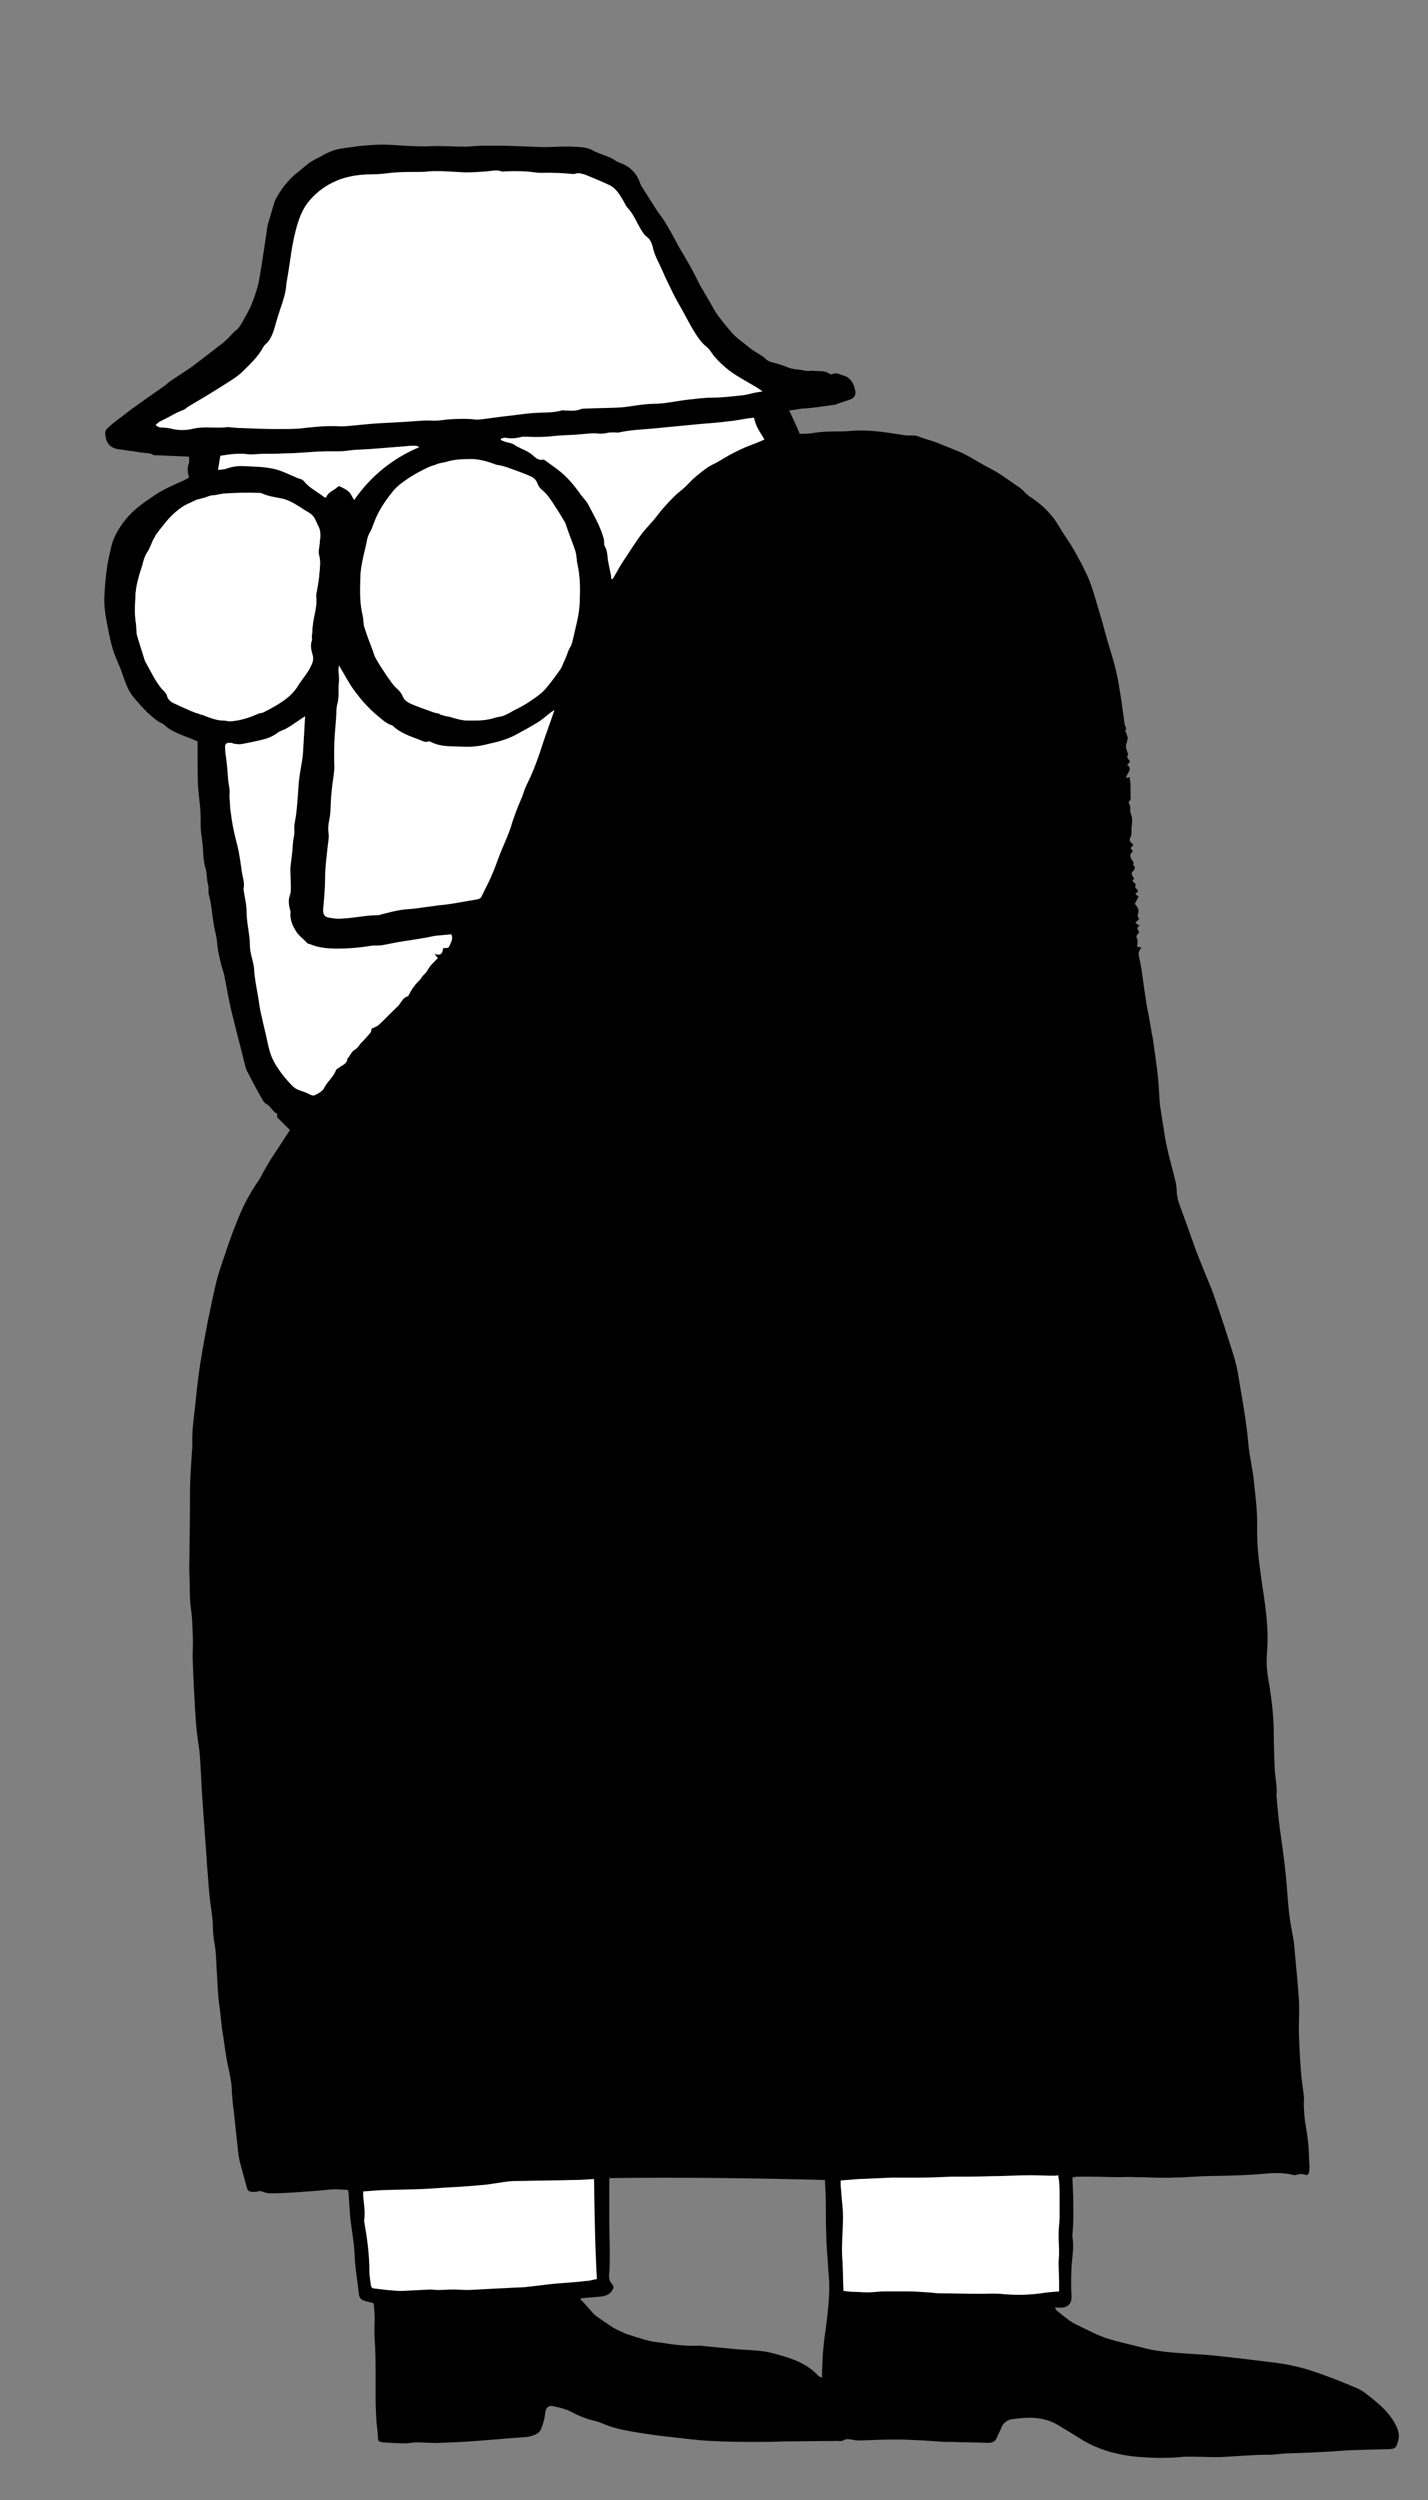<?xml version="1.0" encoding="utf-8"?>
<!-- Generator: Adobe Illustrator 26.0.3, SVG Export Plug-In . SVG Version: 6.00 Build 0)  -->
<svg version="1.1" id="Layer_1" xmlns="http://www.w3.org/2000/svg" xmlns:xlink="http://www.w3.org/1999/xlink" x="0px" y="0px"
	 viewBox="0 0 300 525" style="enable-background:new 0 0 300 525;" xml:space="preserve">
<rect x="0" y="0" width="300" height="525" fill="#808080" stroke="none"/>
<style type="text/css">
	.st0{fill:#FFFFFF;}
</style>
<path d="M293.3,509.4c-0.5-1-1.1-1.9-1.9-2.8c-1.2-1.4-2.6-2.5-4-3.6c-0.7-0.6-1.6-1.2-2.4-1.5c-2.5-1.1-5.1-2.1-7.6-3
	c-3-1.1-6.1-1.9-9.3-2.3c-2.4-0.3-4.8-0.6-7.3-0.9c-2.6-0.3-5.2-0.6-7.7-0.8c-1.5-0.1-3.1-0.2-4.6-0.3c-2.7-0.2-5.4-0.4-8.1-1.1
	c-2.6-0.7-5.2-1.2-7.7-2c-2.2-0.7-4.2-1.8-6.3-2.8c-1.6-0.7-2.9-1.9-4.3-3c-0.2-0.1-0.3-0.4-0.5-0.7c0.5,0,0.9,0,1.3,0
	c1.5,0,2.3-0.9,2.2-2.5c-0.1-2-0.1-4,0-5.9c0.1-2.1,0.6-4.3,0.2-6.4c0-0.2,0-0.3,0-0.5c0.1-1.3,0.2-2.7,0.2-4c0-1.8,0-3.6-0.1-5.4
	c0-0.9-0.1-1.7-0.1-2.6c0.4-0.1,0.6-0.2,0.9-0.2c1.1,0,2.3,0,3.4,0c1.8,0,3.6,0.1,5.4,0.1c1.2,0,2.3-0.1,3.5,0
	c2.5,0,5.1,0.2,7.6,0.1c2.2,0,4.4-0.2,6.7-0.3c3.8-0.1,7.6-0.1,11.4-0.4c2.4-0.2,4.8-0.5,7.3,0.1c0.3,0.1,0.6,0.1,0.9,0
	c0.6-0.2,1.2-0.2,1.8,0c0.4,0.2,0.7-0.1,0.8-0.5c0.1-0.5,0.1-0.9,0.1-1.4s-0.1-1-0.1-1.5c0-2.4-0.3-4.7-0.7-7
	c-0.3-1.4-0.3-2.8-0.4-4.3c0-0.7,0.1-1.3,0-2c-0.2-1.7-0.5-3.4-0.6-5.1c-0.2-2.4-0.3-4.8-0.4-7.2c-0.1-2.5,0.1-5,0-7.4
	c-0.2-3.1-0.5-6.2-0.8-9.4c-0.1-1.3-0.2-2.5-0.4-3.8c-0.3-1.8-0.7-3.6-0.9-5.5c-0.3-2.6-0.4-5.3-0.7-8c-0.3-3.2-0.8-6.3-1.2-9.4
	c-0.3-2.2-0.5-4.4-0.7-6.7c-0.1-0.7,0.1-1.3,0-2c-0.1-1.3-0.3-2.6-0.4-3.9c-0.1-2.5-0.2-5-0.2-7.5c0-4.2-0.6-8.3-1.3-12.4
	c-0.1-0.8-0.2-1.7-0.2-2.5c0-1.7,0.2-3.3,0.2-5c0-4-0.6-7.9-1.2-11.8c-0.3-2.1-0.6-4.3-0.8-6.4c-0.2-2.1-0.2-4.2-0.2-6.3
	c0-3-0.4-5.9-0.7-8.8c-0.3-2.8-1-5.5-1.2-8.3c-0.4-4.3-1.2-8.6-1.9-12.8c-0.3-2.1-0.8-4.2-1.5-6.3c-1.2-3.8-2.4-7.5-3.7-11.2
	c-0.7-2.1-1.7-4.2-2.5-6.3c-0.6-1.6-1.3-3.1-1.8-4.7c-0.9-2.4-1.7-4.8-2.6-7.2c-0.5-1.3-1-2.7-1-4.1c0-0.6-0.1-1.2-0.2-1.7
	c-0.5-2.1-1.1-4.2-1.6-6.3c-0.3-1.3-0.6-2.7-0.8-4.1c-0.3-1.9-0.6-3.8-0.9-5.7c-0.2-1.9-0.2-3.8-0.4-5.6c-0.2-2.3-0.6-4.7-0.9-7
	c-0.1-0.8-0.2-1.6-0.4-2.4c-0.3-2-0.7-4.1-1.1-6.1c-0.2-1.3-0.4-2.7-0.6-4c-0.3-2.1-0.5-4.1-1-6.1c-0.2-0.8-0.1-1.3,0.5-2
	c-0.4-0.1-0.6-0.1-0.9-0.2c0-0.5,0.2-1.2,0-1.6c-0.4-0.7,0.1-1,0.4-1.4c-0.1-0.5-0.8-0.9,0.1-1.4c-0.3-0.2-0.6-0.4-0.9-0.6
	c0.3-0.3,0.6-0.6,0.8-0.8c-0.1-0.3-0.4-0.7-0.3-0.9c0.5-1-0.1-1.7-0.6-2.3c0.3-0.5,0.5-1,0.8-1.5c-0.3-0.2-0.5-0.4-0.7-0.6
	c0.5-0.3,0.8-0.6,0.3-1c-0.4-0.3-0.4-0.5-0.2-0.9c0.1-0.1-0.4-0.5-0.7-0.8c0,0,0.1-0.2,0.2-0.3c0.3-0.2,0.1-0.3-0.1-0.6
	c-0.2-0.3-0.5-0.8,0.1-1.2c0.2-0.1,0.2-0.5,0.3-0.7c0.1-0.4-0.7-0.5-0.2-1c0,0-0.1-0.1-0.1-0.2c-0.5-0.7-1.1-1.4-0.1-2.2
	c-0.2-0.3-0.3-0.5-0.5-0.7c0.2-0.2,0.4-0.4,0.6-0.7c-0.4-0.4-1-0.8-0.7-1.4c0.4-0.6,0.3-1.3,0.3-2c0.1-1,0.3-2.1-0.1-3
	c-0.4-0.8,0.1-1.5-0.4-2.2c-0.1-0.1-0.1-0.5,0.1-0.6c0.4-0.4,0.2-0.9,0.2-1.3c0-0.6,0-1.1,0-1.7c0-0.2,0-0.5,0-0.7
	c-0.1-0.4-0.1-0.9-0.2-1.3c-0.1,0-0.4,0.1-0.7,0.2c0-1,1.5-1.8,0.2-2.8c0.1-0.1,0.2-0.2,0.3-0.3c0.1-0.1,0.2-0.2,0.3-0.4
	c-0.7-0.9-0.7-0.9-0.4-1.5c-0.2-0.5-0.3-0.9-0.4-1.3c-0.3-0.9,0.7-1.8,0.1-2.8c-0.1-0.2,0-0.5-0.3-0.7c-0.2-0.1,0.4-0.4,0.1-0.9
	s-0.3-1.2-0.4-1.8c-0.3-2.2-0.6-4.5-1-6.7c-0.2-1.4-0.5-2.7-0.8-4c-0.5-1.9-1.1-3.9-1.7-5.8c-0.6-2.2-1.2-4.5-1.9-6.7
	c-0.8-2.7-1.5-5.4-2.8-7.9c-0.3-0.5-0.5-1.1-0.8-1.6c-0.7-1.3-1.4-2.6-2.2-3.9c-0.7-1.1-1.5-2.2-2.2-3.4c-0.5-0.8-1-1.7-1.7-2.5
	c-1.3-1.6-2.8-2.9-4.5-4c-0.4-0.2-0.6-0.5-1-0.8c-0.4-0.4-0.8-0.9-1.3-1.2c-1.6-1.1-3.1-2.2-4.7-3.2c-1-0.6-2.1-1.1-3.1-1.7
	c-1.4-0.8-2.7-1.6-4.1-2.3c-1.8-0.8-3.7-1.5-5.6-2.3c-1.1-0.4-2.3-0.7-3.4-1.1c-0.3-0.1-0.5-0.2-0.8-0.3c-0.8-0.1-1.7,0-2.5-0.1
	c-3.1-0.5-6.1-1-9.3-1c-1.3,0-2.6,0.2-3.9,0.2c-1.9,0-3.8,0-5.8,0.3c-1,0.2-2.1,0.2-3,0.2c-0.7-1.7-1.4-3.2-2.2-4.9
	c0.9-0.1,1.8-0.3,2.7-0.4c2.3-0.1,4.5-0.5,6.8-0.8c0.2,0,0.4-0.1,0.6-0.2c0.9-0.3,1.8-0.6,2.7-0.9c0.8-0.3,1.2-0.9,1.1-1.7
	c-0.1-0.4-0.2-0.8-0.3-1.2c-0.4-1-1.2-1.9-2.1-2.1c-0.8-0.2-1.6-0.8-2.5-0.3c-0.2,0.1-0.5-0.1-0.7-0.2c-0.9-0.6-1.8-0.4-2.8-0.5
	c-0.4,0-0.8-0.1-1.2,0c-0.9,0.1-1.7-0.3-2.6-0.3c-0.9-0.1-1.8-0.3-2.6-0.7c-0.5-0.2-1-0.3-1.5-0.5c-0.9-0.3-2-0.3-2.7-1.2
	c-0.2-0.2-0.5-0.3-0.7-0.5c-0.9-0.6-1.9-1.1-2.7-1.8c-1.2-1-2.6-1.9-3.7-3.2c-1.2-1.4-2.3-2.7-3.3-4.2c-0.7-1.2-1.4-2.5-2.2-3.8
	c-0.4-0.8-0.9-1.5-1.3-2.3c-0.6-1.2-1.2-2.4-1.8-3.5c-0.8-1.4-1.6-2.7-2.4-4.1c-0.8-1.5-1.6-3-2.5-4.5c-0.6-1.1-1.4-2.1-2.1-3.1
	c-1.1-1.7-2.2-3.5-3.3-5.2c-0.1-0.2-0.2-0.5-0.3-0.7c-0.6-1.8-1.8-3-3.4-3.8c-0.5-0.2-1.1-0.4-1.6-0.7c-1.2-0.9-2.7-1.2-4-1.8
	c-0.2-0.1-0.3-0.1-0.5-0.2c-1.5-1-3.2-0.9-4.8-1c-1.9-0.1-3.9,0.1-5.8,0.1c-2.7-0.1-5.4-0.2-8.2-0.3c-1.6,0-3.2,0-4.8,0
	c-1.2,0-2.4,0.2-3.6,0.2c-2.4,0-4.8-0.2-7.1-0.1c-1.9,0.1-3.7,0-5.6-0.1c-1.9-0.1-3.9-0.3-5.9-0.2c-1.8,0.1-3.5,0.2-5.3,0.5
	c-1.4,0.2-2.9,0.3-4.3,0.9c-0.7,0.3-1.4,0.6-2,1c-0.8,0.4-1.6,0.8-2.4,1.3c-1.1,0.8-2,1.7-3.1,2.5c-1.6,1.4-2.8,3-3.8,4.7
	c-0.2,0.4-0.5,0.9-0.6,1.3c-0.4,1.4-0.8,2.7-1.2,4.1c-0.1,0.2-0.2,0.5-0.2,0.7c-0.6,3.9-1.1,7.7-1.8,11.6c-0.3,1.5-0.8,2.9-1.3,4.3
	c-0.5,1.3-1.2,2.6-1.9,3.8c-0.5,0.9-0.9,1.8-1.8,2.4c-0.3,0.2-0.5,0.5-0.7,0.7c-0.5,0.5-0.9,1-1.4,1.4c-0.6,0.6-1.3,1-2,1.6
	c-1.6,1.2-3.1,2.4-4.7,3.6c-1.5,1.1-3,2-4.6,3.1c-0.5,0.3-0.9,0.7-1.4,1.1c-2.3,1.6-4.6,3.2-6.8,4.8c-1,0.7-1.9,1.5-2.9,2.2
	c-0.9,0.7-1.7,1.3-2.5,2.1c-0.2,0.2-0.3,0.6-0.3,0.9c0.1,2,1,3.2,3.2,3.4c0.7,0.1,1.4,0.2,2.1,0.3c1,0.1,1.9,0.3,2.9,0.4
	c0.6,0.1,1.3,0,1.8,0.4c0.2,0.1,0.5,0.1,0.7,0.1c2.3,0.1,4.6,0.2,6.9,0.3c0,0.5,0.1,0.9,0,1.3c-0.4,1-0.3,2,0,3.1
	c-0.4,0.2-0.7,0.4-1.1,0.6c-2.3,1-4.6,2-6.7,3.5c-2.1,1.4-4,2.8-5.6,4.8c-1.3,1.7-2.4,3.4-2.9,5.5c-0.4,1.7-0.8,3.4-1,5.1
	c-0.3,2-0.4,3.9-0.5,5.9c0,1.2,0.1,2.5,0.3,3.7c0.4,2.2,0.8,4.5,1.4,6.6c0.4,1.5,1.1,2.9,1.7,4.4c0.5,1.3,0.9,2.7,1.5,4
	c0.5,1.1,1.2,2,2,2.9c1.4,1.6,2.8,3.1,4.6,4.3c0.4,0.2,0.9,0.4,1.2,0.7c0.9,0.9,2.1,1.4,3.2,1.9c1.2,0.5,2.4,0.9,3.7,1.5
	c0,1.1,0,2.2,0,3.3c0,2,0,4.1,0.1,6.1c0.1,1.7,0.4,3.5,0.5,5.2c0.1,1.4,0,2.7,0.1,4.1c0.1,1.1,0.3,2.2,0.4,3.3
	c0.1,1.6,0.1,3.1,0.6,4.7c0.3,1.1,0.2,2.2,0.5,3.3c0.2,0.8,0,1.6,0.2,2.3c0.5,1.8,0.6,3.6,0.9,5.5c0.1,0.4,0.1,0.8,0.2,1.2
	c0.2,1,0.5,2.1,0.6,3.1c0.1,1.7,0.5,3.3,0.9,4.9c0.2,0.9,0.6,1.7,0.7,2.6c0.5,2.5,0.9,4.9,1.5,7.4c0.9,3.7,1.9,7.4,2.8,11.1
	c0.1,0.5,0.3,1,0.6,1.5c0.8,1.6,1.6,3.1,2.5,4.7c0.4,0.6,0.7,1.5,1.3,1.8c1,0.5,1.3,1.6,2.3,2.1c0.1,0,0,0.5,0,0.7
	c0.9,0.9,1.8,1.8,2.7,2.7c-1.2,1.9-2.4,3.7-3.6,5.5c-0.5,0.8-1,1.6-1.5,2.5c-0.5,0.8-0.9,1.7-1.4,2.5c-1.4,2-2.6,4.1-3.6,6.3
	c-1.3,2.9-2.4,5.9-3.4,8.9c-0.6,1.8-1.2,3.5-1.7,5.2c-0.6,2.3-1.1,4.7-1.6,7.1c-0.6,2.8-1.1,5.6-1.6,8.4c-0.6,3.5-1.1,7.1-1.4,10.6
	c-0.3,2.9-0.8,5.8-0.7,8.7c0,0.7,0,1.4-0.1,2.1c-0.1,1.6-0.2,3.3-0.3,4.9c-0.1,2.3-0.1,4.6-0.1,6.9c0,3.2-0.1,6.3-0.1,9.5
	c0,1.5-0.1,3.1,0,4.6c0.1,2.3,0,4.6,0.3,6.8c0.3,1.9,0.3,3.8,0.4,5.7c0.1,1.8-0.1,3.7,0,5.5c0.1,3.4,0.3,6.9,0.5,10.3
	c0.1,1.6,0.2,3.3,0.4,4.9c0.2,1.6,0.5,3.1,0.6,4.7c0.2,2.9,0.3,5.9,0.5,8.8c0.3,4.2,0.6,8.4,0.9,12.5c0.1,1.9,0.3,3.7,0.4,5.6
	c0.1,1.1,0.2,2.2,0.3,3.2c0.2,1.6,0.5,3.2,0.6,4.8c0,1.5,0.1,3,0.4,4.6c0.3,1.6,0.3,3.3,0.4,5c0.2,2.6,0.2,5.3,0.6,7.9
	c0.3,2.1,0.4,4.3,0.8,6.4c0.3,1.9,0.5,3.8,0.9,5.7c0.4,1.9,0.9,3.9,0.9,5.8c0.1,1.4,0.2,2.8,0.4,4.1c0.3,2.8,0.6,5.6,0.9,8.4
	c0.1,1,0.3,2.1,0.6,3.1c0.4,1.5,0.8,2.9,1.2,4.4c0.2,0.9,0.5,1.1,1.5,1.1c0.3,0,0.6,0,0.9-0.1c0.4-0.2,0.7,0,1.1,0.1
	c0.5,0.2,1.1,0.3,1.7,0.3c1.7,0,3.3-0.1,5-0.2c2.4-0.2,4.9-0.3,7.3-0.6c1.3-0.1,2.5,0,3.8,0.1c0,0.2,0.1,0.3,0.1,0.4
	c0.1,1.5,0.2,2.9,0.3,4.4c0.2,3,0.9,5.9,1,8.9c0.1,2.7,0.6,5.4,0.9,8.2c0.1,0.8,0.5,1.2,1.3,1.4c0.6,0.2,1.3,0.3,1.8,0.5
	c0.1,1,0.2,2,0.2,3c0,1.5-0.1,2.9,0,4.4c0.2,2.6,0.2,5.1,0.2,7.7c0,1.7,0,3.4,0,5c0,1.7,0.1,3.3,0.2,5c0.1,1.1,0.3,2.1,0.3,3.2
	c0,0.7,0.4,0.8,1,0.9c1.6,0.1,3.2,0.2,4.8,0.2c0.7,0,1.5-0.2,2.3-0.2c1.7,0,3.4,0.2,5.1,0.1c2.5-0.1,5-0.2,7.4-0.4
	c3-0.2,6-0.5,8.9-0.7c1.3-0.1,2.5-0.1,3.7-0.7c0.5-0.3,0.9-0.6,1.1-1.2c0.4-1,0.7-2,0.8-3c0.1-1.3,0.6-1.9,1.7-1.7
	c1.4,0.3,2.8,0.6,4,1.3c1.1,0.6,2.2,1,3.3,1.4c1,0.3,2.1,0.5,3,0.9c2.9,1.3,6.1,1.7,9.2,2.2c1.8,0.3,3.7,0.5,5.5,0.7
	c2.8,0.3,5.5,0.7,8.3,0.8c3.2,0.2,6.3,0.2,9.5,0.2c1.8,0,3.6,0,5.4-0.1c3.9,0,7.7-0.1,11.6-0.1c0.4,0,0.8,0.1,1.1-0.1
	c0.8-0.5,1.5-0.2,2.3-0.1c0.5,0.1,0.9,0.1,1.4,0.1c2.4-0.1,4.9-0.2,7.3-0.2c2,0,4,0.1,5.9,0.2c1.5,0.1,2.9,0.2,4.4,0.3
	c0.5,0,1,0,1.5,0c2.6,0.1,5.1,0.1,7.7,0.2c1,0,1.6-0.4,1.9-1.3c0.3-0.7,0.7-1.4,1-2.2c0.5-0.9,1.3-1.4,2.3-1.5
	c0.3,0,0.6-0.1,0.9-0.1c3.1-0.4,6.1-0.2,8.8,1.5c1.5,0.9,3,1.8,4.4,2.7c3.3,2.1,7,3.2,10.8,3.7c3.7,0.4,7.5,0.5,11.2,0.1
	c0.2,0,0.5,0,0.8,0c2.1,0,4.3,0.1,6.4,0.1c2.3-0.1,4.6-0.3,6.9-0.4c1.4-0.1,2.8-0.1,4.1-0.1c1.3-0.1,2.5-0.3,3.8-0.3
	c2.9-0.1,5.9-0.2,8.8-0.4c1.9-0.1,3.8-0.3,5.6-0.3c2.3-0.1,4.5-0.1,6.8-0.2c0.9,0,1.4-0.5,1.5-1.4
	C294.1,511.9,293.9,510.6,293.3,509.4z M173.8,486.4c-0.2,2.1-0.6,4.2-0.8,6.4c-0.2,1.8-0.2,3.5-0.3,5.3c0,0.4,0,0.7,0,1.2
	c-0.3-0.1-0.5-0.2-0.7-0.3c-1.9-2.1-4.4-3.3-7.1-4.1c-1.4-0.4-2.9-0.9-4.4-1.1c-2-0.3-4.1-0.3-6.2-0.5c-2.1-0.2-4.1-0.4-6.2-0.6
	c-0.5,0-1-0.2-1.5-0.1c-2.5,0.1-5-0.2-7.5-0.6c-0.5-0.1-1-0.1-1.5-0.2c-0.8-0.1-1.6-0.3-2.3-0.5c-1.3-0.4-2.6-0.8-3.8-1.2
	c-0.9-0.4-1.8-0.8-2.7-1.3c-1.2-0.8-2.4-1.6-3.5-2.4c-0.2-0.1-0.4-0.3-0.6-0.5c-0.9-1-1.8-2.1-2.8-3.1c0.2-0.1,0.3-0.2,0.5-0.2
	c1.2-0.1,2.4-0.2,3.6-0.3c1-0.1,2-0.3,2.6-1.3c0.3-0.4,0.4-0.9,0-1.3c-0.7-0.7-0.7-1.6-0.6-2.5c0.1-1.3,0.1-2.6,0.1-3.9
	c0-2.4-0.1-4.7-0.1-7.1c0-2.4,0-4.8,0-7.3c0-0.5,0-0.9,0-1.5c15.1-0.2,30.1,0,45.3,0.4c0.1,1.9,0.2,3.6,0.2,5.4c0,2.1,0,4.3,0.1,6.4
	c0,1.3,0.1,2.6,0.2,3.9c0.1,1.5,0.2,2.9,0.3,4.4C174.4,480.7,174.1,483.6,173.8,486.4z"/>
<path class="st0" d="M160.6,92.3c-1.1,0.5-2.1,0.9-3.2,1.3c-2.3,0.9-4.5,2.1-6.6,3.4c-0.7,0.4-1.5,0.7-2.2,1.2c-1.4,1-2.8,2.1-4,3.4
	c-0.9,1-2,1.7-3,2.7c-1.2,1.2-2.4,2.5-3.4,3.8c-1,1.4-2.3,2.6-3.3,3.9c-1.5,2-2.8,4.1-4.2,6.2c-0.7,1.1-1.3,2.3-2,3.4
	c-0.1,0-0.2,0-0.3-0.1c0-0.3,0-0.6-0.1-0.9c-0.2-1-0.4-2-0.6-3c-0.1-0.9-0.1-1.9-0.6-2.8c-0.3-0.5-0.1-1.2-0.3-1.8
	c-0.7-2.5-2-4.7-3.2-7c-0.5-1-1.4-1.7-2-2.7c-1.1-1.5-2.3-2.9-3.7-4.1c-1.1-0.9-2.3-1.7-3.5-2.6c-0.1,0-0.2-0.1-0.2-0.1
	c-1.1,0.3-1.7-0.4-2.4-1c-1.2-1-2.7-1.3-3.9-2.2c-0.4-0.2-0.9-0.3-1.3-0.4c-0.5-0.1-0.9-0.3-1.4-0.5c0-0.1,0-0.2,0.1-0.3
	c0.3-0.1,0.6-0.2,0.8-0.2c1.3,0.3,2.5,0.1,3.7-0.2c0.2,0,0.5,0,0.7,0c1.8,0.1,3.7,0.1,5.5-0.1c1.6-0.2,3.1-0.2,4.7-0.3
	c1.2-0.1,2.3-0.2,3.5-0.3c0.3,0,0.7,0,1,0c0.8,0.1,1.6,0.1,2.4-0.1c0.4-0.1,0.9-0.1,1.4-0.1c0.4,0,0.8,0.1,1.1,0
	c2.3-0.5,4.6-0.6,7-0.8c3.1-0.3,6.2-0.6,9.3-0.9c2.1-0.2,4.2-0.3,6.4-0.6c1.4-0.1,2.7-0.4,4.1-0.6c0.5-0.1,1-0.1,1.5-0.2
	C158.8,89.7,159.8,90.9,160.6,92.3z"/>
<path class="st0" d="M67.9,190.8c0.2-2.2,0.4-4.4,0.4-6.6c0-2,0.3-4.1,0.5-6.1c0.1-1.1,0.4-2.3,0.2-3.3c-0.2-1.5,0.3-2.8,0.4-4.2
	c0.1-1.6,0.1-3.1,0.3-4.7c0.1-1.4,0.4-2.7,0.5-4.1c0.1-0.7,0-1.4,0-2.1c0-1.7,0-3.3,0.1-5c0.1-1.3,0.2-2.6,0.3-3.8
	c0.1-1.1,0-2.2,0.3-3.2c0.4-1.5,0.1-3,0.3-4.5c0.1-0.8-0.1-1.7-0.1-2.6c0-0.3,0.1-0.5,0.1-0.9c0.9,1.5,1.6,2.8,2.4,4.1
	c0.7,1.1,1.5,2.1,2.3,3.1c1.2,1.4,2.5,2.7,3.9,3.8c0.7,0.6,1.5,1.3,2.5,1.6c0.1,0,0.2,0.1,0.3,0.2c1.5,1.4,3.5,2.1,5.4,2.8
	c0.6,0.2,1.2,0.7,2,0.4c0.2-0.1,0.5,0.1,0.7,0.2c2.1,1,4.4,0.8,6.6,0.9c1.7,0.1,3.4-0.1,5-0.5c2.3-0.5,4.6-1.1,6.6-2.3
	c1.3-0.7,2.6-1.4,3.9-2.2c1-0.6,1.9-1.4,2.9-2.2c0.2-0.1,0.3-0.2,0.8-0.5c-0.3,0.8-0.5,1.4-0.7,2c-0.8,2.2-1.6,4.5-2.3,6.7
	c-0.8,2.4-1.7,4.7-2.8,6.9c-0.4,0.8-0.7,1.7-1,2.6c-0.6,1.4-1.2,2.8-1.7,4.3c-0.4,1-0.6,2-1,3c-0.6,1.6-1.3,3.1-1.9,4.6
	s-1.1,3.1-1.8,4.6c-0.6,1.5-1.4,2.9-2.1,4.4c-0.2,0.5-0.6,0.6-1.1,0.7c-2.6,0.4-5.2,1-7.8,1.2c-1.5,0.2-3,0.4-4.4,0.6
	c-1.2,0.2-2.5,0.2-3.7,0.4c-1.4,0.2-2.7,0.6-4,0.9c-0.3,0.1-0.6,0.2-0.9,0.2c-2.5,0-4.9,0.6-7.4,0.7c-0.9,0.1-1.9,0-2.8-0.2
	C68.2,192.6,67.8,192,67.9,190.8z"/>
<path class="st0" d="M63.9,101.1c-0.5-0.6-1.1-0.5-1.6-0.8c-1.7-0.7-3.4-1.6-5.1-1.9c-1.9-0.4-3.9-0.4-5.9-0.5
	c-1.3-0.1-2.5,0.1-3.7,0.5c-0.5,0.2-1.1,0.2-1.8,0.3c0.2-1.1,0.3-2,0.5-3c2-0.3,3.9-0.6,5.9-0.3c1,0.1,2-0.1,3-0.1
	c1.5,0,3,0,4.6-0.1c1.5,0,2.9-0.1,4.4-0.2c1.3-0.1,2.6-0.2,3.9-0.2c1.7-0.1,3.5,0.1,5.2-0.2c1.4-0.2,2.9-0.2,4.4-0.3
	c2.5-0.2,5.1-0.4,7.6-0.6c0.7-0.1,1.3-0.1,2-0.1c0.2,0,0.4,0.1,0.8,0.3c-5.7,2.4-10.2,6.1-13.7,11.1c-0.4-0.6-0.6-1.2-1.1-1.7
	s-1.2-0.8-1.8-1.1c-0.1-0.1-0.4-0.1-0.5,0c-0.8,0.8-2.1,1.1-2.5,2.3c-0.1,0-0.3-0.1-0.4-0.1C66.6,103.2,65,102.5,63.9,101.1z"/>
<path class="st0" d="M114.8,144.4c-0.9,1.2-2.2,2-3.4,2.8c-1.1,0.8-2.3,1.4-3.5,2c-0.6,0.4-1.2,0.7-1.9,1c-0.6,0.3-1.3,0.3-2,0.5
	c-1.9,0.7-3.8,0.6-5.7,0.6c-1.3,0-2.6-0.4-3.9-0.8c-0.1,0-0.1,0-0.2,0c-0.6-0.1-1.3-0.3-1.9-0.5l0.1-0.1c-0.5-0.1-1.1-0.2-1.6-0.4
	c-1.6-0.6-3.2-1.1-4.7-1.8c-0.6-0.3-1.2-0.7-1.5-1.5c-0.2-0.5-0.6-1-1-1.4c-1-0.8-1.7-2-2.5-3.1c-0.8-1.2-1.6-2.4-2.3-3.7
	c-0.2-0.4-0.3-0.9-0.5-1.4c-0.6-1.6-1.2-3.1-1.7-4.7c-0.3-0.8-0.2-1.7-0.4-2.6c-0.6-2.4-0.6-4.9-0.5-7.4c0-2.2,0.5-4.3,1-6.4
	c0.1-0.4,0.2-0.9,0.3-1.3c0.2-0.8,0.3-1.5,0.7-2.2c0.4-0.6,0.6-1.4,0.9-2.1c1-2.5,2.4-4.6,4-6.6c0.9-1.2,2.2-2,3.4-2.8
	c1.1-0.8,2.3-1.4,3.6-2c0.6-0.3,1.2-0.4,1.9-0.7c0.1,0,0.1-0.1,0.2-0.1c0.6-0.3,1.3-0.3,2-0.5c1.9-0.7,3.8-0.6,5.7-0.6
	c1.6,0,3.3,0.6,4.9,1.2c0.8,0.1,1.6,0.3,2.4,0.6c1.6,0.6,3.2,1.1,4.7,1.8c0.6,0.3,1.2,0.7,1.5,1.5c0.2,0.5,0.6,1,1,1.4
	c1,0.8,1.7,2,2.5,3.1c0.8,1.2,1.6,2.4,2.3,3.7c0.2,0.4,0.3,0.9,0.5,1.4c0.6,1.6,1.2,3.1,1.7,4.7c0.3,0.8,0.2,1.7,0.4,2.6
	c0.6,2.4,0.6,4.9,0.5,7.4c0,2.2-0.5,4.3-1,6.4c-0.1,0.4-0.2,0.9-0.3,1.3c-0.2,0.8-0.3,1.5-0.7,2.2c-0.4,0.6-0.6,1.4-0.9,2.1
	c-0.2,0.6-0.5,1.1-0.7,1.6c-0.1,0.4-0.3,0.7-0.5,1C116.8,141.9,115.8,143.2,114.8,144.4z"/>
<path class="st0" d="M36.3,90.1c-0.7-0.2-1.5-0.3-2.2-0.3c-0.5,0-1-0.1-1.4-0.6c0.4-0.3,0.7-0.6,1.1-0.8c1.6-0.7,3-1.7,4.7-2.3
	c0.5-0.2,0.8-0.6,1.2-0.8c2.2-1.3,4.4-2.6,6.6-4c1.7-1.1,3.4-2,4.9-3.5s3.1-3,4.1-4.9c0.2-0.4,0.6-0.7,0.9-1c1-1.2,1.4-2.7,1.8-4.2
	c0.5-1.8,1.2-3.6,1.7-5.4c0.3-1,0.4-2,0.5-3c0.1-0.6,0.2-1.1,0.3-1.7c0.5-3,0.8-6.1,1.6-9.1c0.6-2.4,1.4-4.7,3.1-6.6
	c1.5-1.7,3.3-3,5.4-3.9c2.5-1.1,5.2-1.4,7.9-1.4c1.6,0,3.1-0.3,4.7-0.4c1.6-0.1,3.3-0.1,4.9-0.1c0.6,0,1.2,0,1.8-0.1
	c2.6-0.2,5.3,0.1,7.9,0.2c1.5,0,2.9-0.1,4.4-0.2c1.1-0.1,2.1-0.4,3.2,0c0.1,0.1,0.3,0,0.5,0c2.2-0.1,4.3-0.1,6.5,0.2
	c1.3,0.2,2.6,0,4,0.1c1.2,0,2.3,0.1,3.5,0.2c0.3,0,0.6,0.1,0.9,0c0.8-0.3,1.5,0,2.2,0.2c1.7,0.7,3.4,1.4,5.1,2.2
	c1.2,0.6,2,1.8,2.7,3c0.4,0.6,0.6,1.3,1.1,1.8c1.2,1.3,1.8,2.9,2.7,4.4c0.4,0.7,0.8,1.3,1.5,1.8c0.5,0.4,0.8,1.2,1,1.8
	c0.3,1.8,1.3,3.4,2,5c0.7,1.7,1.6,3.4,2.4,5.1c0.7,1.4,1.5,2.7,2.2,4c0.8,1.5,1.6,3,2.5,4.4c0.6,0.9,1.3,1.9,2.2,2.6
	c0.8,0.6,1.2,1.6,1.9,2.3c1.4,1.6,3.1,3,5,4.1c1.3,0.8,2.6,1.5,3.9,2.3c0.3,0.2,0.6,0.4,1,0.7c-0.7,0.1-1.2,0.2-1.8,0.3
	c-0.8,0.2-1.5,0.4-2.3,0.5c-2.1,0.2-4.2,0.5-6.3,0.5c-2,0-3.9,0.3-5.9,0.5c-2.2,0.3-4.4,0.8-6.5,0.8c-2.6,0-5.1,0.7-7.7,0.8
	c-2.2,0.1-4.4,0.1-6.6,0.2c-0.5,0-0.9,0-1.3,0.2c-1.1,0.4-2.2,0.2-3.4,0.2c-0.1,0-0.3-0.1-0.4,0c-1.8,0.5-3.6,0.4-5.4,0.5
	c-2.1,0.1-4.3,0.5-6.4,0.7c-1.8,0.2-3.6,0.5-5.5,0.7c-0.7,0.1-1.3-0.1-2-0.1c-2.1-0.1-4.3,0-6.4,0.3c-0.9,0.1-1.8,0-2.8,0
	c-2.1,0.1-4.2,0.3-6.3,0.4c-2.1,0.1-4.2,0.2-6.3,0.4c-1,0.1-2.1,0.2-3.1,0.3c-1,0.1-2,0.2-3,0.1c-2.7-0.1-5.3,0.2-7.9,0.5
	c-1.5,0.1-3.1,0.1-4.7,0.1c-2.4,0-4.8-0.1-7.2-0.2c-1,0-2-0.1-3-0.2c-0.1,0-0.2-0.1-0.2,0c-2.4,0.3-4.7-0.2-7.1,0.3
	C39.1,90.4,37.7,90.4,36.3,90.1z"/>
<path class="st0" d="M46.5,151.3c-1.4-0.1-2.8-0.7-4.1-1.2c-0.2,0-0.4-0.1-0.6-0.1c0,0,0,0,0.1-0.1c-0.6-0.1-1.1-0.3-1.6-0.5
	c-1.4-0.6-2.7-1.2-4-1.8c-0.5-0.3-1-0.7-1.2-1.4c-0.1-0.5-0.5-0.9-0.8-1.2c-0.8-0.8-1.4-1.8-2-2.8c-0.6-1.1-1.2-2.2-1.8-3.3
	c-0.2-0.4-0.2-0.8-0.4-1.2c-0.4-1.4-0.9-2.8-1.3-4.2c-0.2-0.7-0.1-1.5-0.2-2.3c-0.4-2.1-0.2-4.3-0.1-6.5c0.1-1.9,0.7-3.7,1.3-5.5
	c0.1-0.4,0.2-0.8,0.3-1.1c0.2-0.7,0.4-1.3,0.8-1.9c0.4-0.5,0.6-1.2,0.9-1.8c0.2-0.5,0.5-0.9,0.7-1.4c0.1-0.3,0.3-0.6,0.5-0.8
	c0.4-0.6,0.8-1.2,1.3-1.7c1.3-1.6,3.3-3.9,5.6-4.7c0.6-0.3,1-0.5,1.5-0.7s1-0.3,1.6-0.4c0.1,0,0.2-0.1,0.3-0.1
	c0.2-0.1,0.3-0.1,0.5-0.2c0.3-0.1,0.7-0.2,1-0.2c0.4-0.1,0.8-0.2,1.2-0.2c0.6-0.1,1.2-0.2,1.7-0.2c1.7-0.2,3.8-0.2,6.7-0.1l0,0
	c0.2,0,0.4,0,0.6,0.1c1.5,0.7,3.2,0.8,4.7,1.2c1.6,0.5,3,1.4,4.3,2.3c0.6,0.4,1.3,0.8,1.8,1.3c0.5,0.6,0.7,1.4,1.1,2.1
	c0.6,1.3,0.3,2.6,0.2,3.9c-0.1,0.6-0.2,1.3-0.1,1.9c0.4,1.3,0.2,2.6,0.1,3.8c-0.1,1.6-0.5,3.1-0.7,4.7c0,0.1,0,0.2,0,0.2
	c0.3,2.1-0.5,4.1-0.7,6.1c-0.1,0.8-0.1,1.6-0.2,2.4c0,0.3,0.1,0.5,0,0.8c-0.4,1.1-0.1,2.1,0.2,3.2c0.2,0.7,0,1.4-0.4,2.2
	c-0.7,1.5-1.8,2.7-2.7,4.1c-1.1,1.9-2.8,3.1-4.7,4.2c-0.9,0.5-1.7,1-2.6,1.4c-0.2,0.1-0.5,0.1-0.9,0.2c-1.9,0.9-4,1.6-6.3,1.7
	C47.6,151.3,47,151.3,46.5,151.3z"/>
<path class="st0" d="M74.6,220.4c-0.6,0.3-1,1.1-1.4,1.7c-0.1,0.1-0.2,0.1-0.2,0.2c-0.1,1.2-1.2,1.4-1.9,2c-0.2,0.1-0.4,0.2-0.5,0.4
	c-0.5,1.4-1.7,2.3-2.4,3.6c-0.4,0.9-1.3,1.3-2.1,1.7c-0.3,0.2-0.9-0.1-1.3-0.3c-0.5-0.3-1-0.4-1.5-0.6c-0.7-0.2-1.5-0.6-2-1.2
	c-1-1-2-2.2-2.8-3.4c-0.7-1-1.3-2.1-1.7-3.3s-0.6-2.4-0.9-3.7c-0.4-1.7-0.8-3.4-1.2-5.2c-0.2-1-0.3-2.1-0.5-3.1
	c-0.3-1.8-0.7-3.6-0.8-5.5c-0.1-1.8-0.9-3.4-0.9-5.1c0-2.4-0.7-4.8-0.7-7.2c0-1.5-0.4-2.9-0.6-4.4c0-0.2-0.1-0.3,0-0.5
	c0.2-1.2-0.2-2.2-0.4-3.4c-0.2-1.5-0.4-3-0.7-4.5c-0.3-1.4-0.7-2.8-1-4.2s-0.5-2.8-0.7-4.3c-0.1-0.9-0.1-1.9-0.2-2.8
	c0-0.6,0.1-1.2,0-1.7c-0.1-0.8-0.3-1.5-0.3-2.3c-0.1-1.4-0.2-2.7-0.4-4.1c-0.1-0.7-0.2-1.3-0.2-2c-0.1-1,0.2-1.3,1.2-1.2
	c0.2,0,0.5,0.1,0.7,0.2c0.4,0,0.8,0.1,1.2,0.1c1.3-0.2,2.7-0.5,4-0.8c1.4-0.3,2.7-0.7,3.9-1.6c0.6-0.5,1.4-0.6,2-1
	c1.2-0.7,2.4-1.6,3.8-2.5c-0.1,1.9-0.2,3.6-0.3,5.3c-0.1,1.3-0.1,2.6-0.3,3.8c-0.3,1.9-0.7,3.8-0.8,5.8c-0.2,2.6-0.3,5.1-0.8,7.6
	c-0.2,1,0.1,2-0.2,3c-0.2,1-0.2,2-0.3,3c-0.1,1.1-0.3,2.3-0.4,3.4c0,1.4,0.1,2.7,0.1,4.1c0,0.5,0,1.1-0.2,1.6
	c-0.4,1.1-0.2,2.2,0.1,3.3c0.1,0.2,0,0.5,0,0.7c0,1.2,0.4,2.3,1.1,3.4c0.6,1.1,1.6,1.7,2.4,2.6c0.1,0.2,0.5,0.2,0.7,0.3
	c1.9,0.8,3.9,0.9,5.8,0.9c2.3,0,4.7-0.2,7-0.6c0.7-0.1,1.5,0,2.2-0.1c1.2-0.2,2.5-0.5,3.7-0.7c1.7-0.3,3.4-0.5,5-0.8
	c0.9-0.1,1.8-0.4,2.7-0.5c1.1-0.1,2.1-0.2,3.2-0.3c0.5,1-0.1,1.7-0.4,2.5c-0.2,0.4-0.4,0.4-1.3,0.4c-0.1,0.8-0.3,1.8-1.8,1.2
	c0.3,0.4,0.4,0.6,0.7,0.9c-0.8,0.8-1.7,1.6-2.2,2.6c-0.4,0.7-1,1-1.3,1.6c-0.4,0.6-1,1-1.4,1.6c-0.5,0.6-0.8,1.2-1.2,1.9
	c-0.1,0.1-0.1,0.3-0.1,0.3c-1.2,0.2-1.5,1.4-2.2,2.1c-1.4,1.3-2.7,2.7-4.1,4c-0.4,0.3-0.9,0.5-1.4,0.7c-0.1,0.3-0.1,0.7-0.3,0.9
	c-0.6,0.7-1.2,1.4-1.8,2C75.5,219.3,75.3,220,74.6,220.4z"/>
<path class="st0" d="M116.3,479.6c-2,0.2-4,0.5-6,0.7c-1.3,0.1-2.7,0.1-4,0.2c-2.7,0.1-5.3,0.3-8,0.4c-1,0-2.1-0.1-3.1-0.1
	c-1.1,0-2.2,0.1-3.2,0.1c-0.5,0-1.1-0.1-1.6-0.1c-2,0.1-4,0.2-6,0.3c-1,0-2.1-0.1-3.1-0.2c-0.8-0.1-1.7-0.2-2.5-0.3
	c-0.6,0-0.8-0.2-0.9-0.8c-0.1-0.9-0.3-1.8-0.3-2.8c0-3.3-0.4-6.6-1-9.9c0-0.2-0.1-0.5-0.1-0.8c0.3-1.8-0.1-3.5-0.2-5.3
	c0-0.2,0-0.5,0-0.8c1.7-0.1,3.4-0.3,5.1-0.3c2.4-0.1,4.9-0.1,7.3-0.2c2.2-0.1,4.4-0.3,6.5-0.4c2.2-0.1,4.4-0.3,6.7-0.5
	c1.7-0.2,3.3-0.5,4.9-0.7c0.9-0.1,1.8-0.1,2.8-0.1c3.6-0.1,7.2-0.1,10.7-0.2c1.5,0,2.9-0.1,4.5-0.2c0.1,7.1,0.2,14,0.6,21
	c-0.7,0.1-1.5,0.4-2.3,0.4C120.8,479.3,118.5,479.4,116.3,479.6z"/>
<path class="st0" d="M210.1,481.7c-1.4-0.1-2.8,0-4.2,0c-2.9,0-5.7-0.1-8.6-0.1c-0.8,0-1.6-0.2-2.4-0.2c-1.4-0.1-2.8-0.2-4.1-0.2
	c-1.7,0-3.4,0-5,0c-1.2,0-2.3,0.2-3.5,0.2c-0.9,0-1.8-0.1-2.6-0.1s-1.6-0.1-2.5-0.2c-0.1-2-0.1-4.1-0.2-6.1
	c-0.3-3.2,0.1-6.3,0.1-9.5c0-1.9-0.3-3.7-0.4-5.6c-0.1-0.6-0.1-1.3-0.1-2c1.3-0.1,2.6-0.2,3.8-0.3c2.3-0.1,4.6-0.2,6.9-0.3
	c1.9,0,3.9,0,5.8,0c2.2,0,4.5-0.1,6.7-0.2c2.8,0,5.5,0,8.3-0.1c2.8,0,5.6-0.2,8.4-0.2c1.6,0,3.3,0.1,4.9,0.1c0.2,0,0.5,0,0.9-0.1
	c0.3,1.4,0.3,2.8,0.3,4.2c0,1.5,0,3,0,4.5c0,1.2-0.2,2.4-0.2,3.7c0,1.3,0.1,2.7,0.1,4c0,0.6-0.1,1.3-0.1,1.9c0,1.5,0.1,2.9,0.1,4.4
	c0,0.5,0,1.1,0,1.7c-1.3,0.1-2.6,0.2-3.8,0.4C215.7,482,212.9,482,210.1,481.7z"/>
<g id="Layer_2_00000139291834317529089730000003162828985576562584_">
	<path class="st0" d="M66.9,110.5c-0.4-0.7-0.6-1.5-1.1-2.1s-1.2-0.9-1.8-1.3c-1.4-0.9-2.7-1.8-4.3-2.3c-1.6-0.4-3.2-0.5-4.7-1.2
		c-0.2-0.1-0.4-0.1-0.6-0.1l0,0c-2.9-0.1-5,0-6.7,0.1c-0.6,0-1.2,0.1-1.7,0.2c-0.4,0.1-0.9,0.2-1.2,0.2s-0.7,0.1-1,0.2
		c-0.2,0.1-0.3,0.1-0.5,0.2c-0.1,0-0.2,0.1-0.3,0.1c-0.5,0.1-1,0.3-1.6,0.4c-0.5,0.2-0.9,0.4-1.5,0.7c-2.3,0.9-4.4,3.1-5.6,4.7
		c-0.5,0.6-0.9,1.1-1.3,1.7c-0.2,0.2-0.4,0.5-0.5,0.8c-0.3,0.4-0.5,0.9-0.7,1.4c-0.3,0.6-0.5,1.3-0.9,1.8c-0.4,0.6-0.6,1.2-0.8,1.9
		c-0.1,0.4-0.2,0.8-0.3,1.1c-0.6,1.8-1.1,3.6-1.3,5.5c-0.1,2.1-0.3,4.3,0.1,6.5c0.1,0.7,0,1.5,0.2,2.3c0.4,1.4,0.8,2.8,1.3,4.2
		c0.1,0.4,0.2,0.9,0.4,1.2c0.6,1.1,1.2,2.2,1.8,3.3c0.6,1,1.2,2,2,2.8c0.3,0.3,0.7,0.8,0.8,1.2c0.2,0.7,0.7,1.1,1.2,1.4
		c1.3,0.7,2.7,1.3,4,1.8c0.3,0.1,0.5,0.2,0.8,0.3s0.5,0.2,0.8,0.2c0,0,0,0-0.1,0.1c0.2,0,0.4,0.1,0.6,0.1c0.2,0.1,0.3,0.1,0.5,0.2
		c0.1,0,0.1,0.1,0.2,0.1c0.1,0,0.2,0.1,0.3,0.1s0.1,0.1,0.2,0.1c0.1,0,0.2,0.1,0.3,0.1s0.2,0.1,0.2,0.1c0.1,0,0.2,0.1,0.3,0.1
		s0.2,0.1,0.3,0.1s0.2,0.1,0.3,0.1s0.2,0.1,0.3,0.1s0.2,0,0.2,0.1c0.1,0,0.2,0,0.3,0.1c0.1,0,0.1,0,0.2,0c0.2,0,0.4,0,0.5,0.1
		c0.5,0,1,0.1,1.6,0.1c0.4,0,0.8-0.1,1.1-0.1c0.1,0,0.2,0,0.3,0c0.4-0.1,0.7-0.1,1.1-0.2c0.1,0,0.2,0,0.2-0.1
		c0.3-0.1,0.6-0.1,0.8-0.2c0.1,0,0.3-0.1,0.4-0.1c0.3-0.1,0.6-0.2,0.9-0.3c0.2-0.1,0.3-0.1,0.5-0.2c0.2-0.1,0.3-0.1,0.5-0.2
		c0.2-0.1,0.3-0.1,0.5-0.2l0,0c0.4-0.1,0.7-0.1,0.9-0.2c0.9-0.5,1.8-0.9,2.6-1.4c1.8-1.1,3.5-2.3,4.7-4.2c0.8-1.4,2-2.6,2.7-4.1
		c0.4-0.8,0.6-1.5,0.4-2.2c-0.3-1.1-0.6-2.1-0.2-3.2c0.1-0.2,0-0.5,0-0.8c0.1-0.8,0.1-1.6,0.2-2.4c0.2-2,1-4,0.7-6.1
		c0-0.1,0-0.2,0-0.2c0.3-1.6,0.6-3.1,0.7-4.7c0.1-1.3,0.3-2.6-0.1-3.8c-0.2-0.6,0-1.2,0.1-1.9C67.2,113.1,67.6,111.8,66.9,110.5z
		 M121.3,118.4c-0.2-0.8-0.2-1.8-0.4-2.6c-0.5-1.6-1.2-3.2-1.7-4.7c-0.2-0.5-0.3-1-0.5-1.4c-0.7-1.2-1.5-2.5-2.3-3.7
		c-0.7-1.1-1.5-2.3-2.5-3.1c-0.4-0.3-0.8-0.8-1-1.4c-0.3-0.8-0.9-1.3-1.5-1.5c-1.5-0.7-3.1-1.2-4.7-1.8c-0.8-0.3-1.6-0.5-2.4-0.6
		c-1.6-0.6-3.2-1.1-4.9-1.2c-1.9,0-3.8,0-5.7,0.6c-0.6,0.2-1.4,0.2-2,0.5c-0.1,0-0.1,0.1-0.2,0.1c-0.7,0.2-1.3,0.4-1.9,0.7
		c-1.2,0.6-2.4,1.2-3.6,2s-2.5,1.7-3.4,2.8c-1.6,2-3.1,4.1-4,6.6c-0.3,0.7-0.5,1.5-0.9,2.1c-0.4,0.7-0.6,1.4-0.7,2.2
		c-0.1,0.4-0.2,0.9-0.3,1.3c-0.5,2.1-1,4.2-1,6.4c0,2.5,0,5,0.5,7.4c0.2,0.8,0.2,1.8,0.4,2.6c0.5,1.6,1.2,3.2,1.7,4.7
		c0.2,0.5,0.3,1,0.5,1.4c0.7,1.2,1.5,2.5,2.3,3.7c0.7,1.1,1.5,2.3,2.5,3.1c0.4,0.3,0.8,0.8,1,1.4c0.3,0.8,0.9,1.3,1.5,1.5
		c1.5,0.7,3.1,1.2,4.7,1.8c0.6,0.2,1.2,0.4,1.8,0.5c0.3,0.1,0.5,0.2,0.8,0.3c1.6,0.6,3.3,1.2,4.9,1.2c1.9,0,3.8,0,5.7-0.6
		c0.6-0.2,1.4-0.2,2-0.5s1.3-0.7,1.9-1c1.2-0.6,2.4-1.2,3.5-2c1.2-0.8,2.5-1.7,3.4-2.8c1-1.2,2-2.5,2.8-4c0.2-0.3,0.4-0.6,0.5-1
		c0.3-0.5,0.5-1.1,0.7-1.6c0.3-0.7,0.5-1.5,0.9-2.1c0.4-0.7,0.6-1.4,0.7-2.2c0.1-0.4,0.2-0.9,0.3-1.3c0.5-2.1,1-4.2,1-6.4
		C121.8,123.3,121.8,120.8,121.3,118.4z"/>
</g>
</svg>
